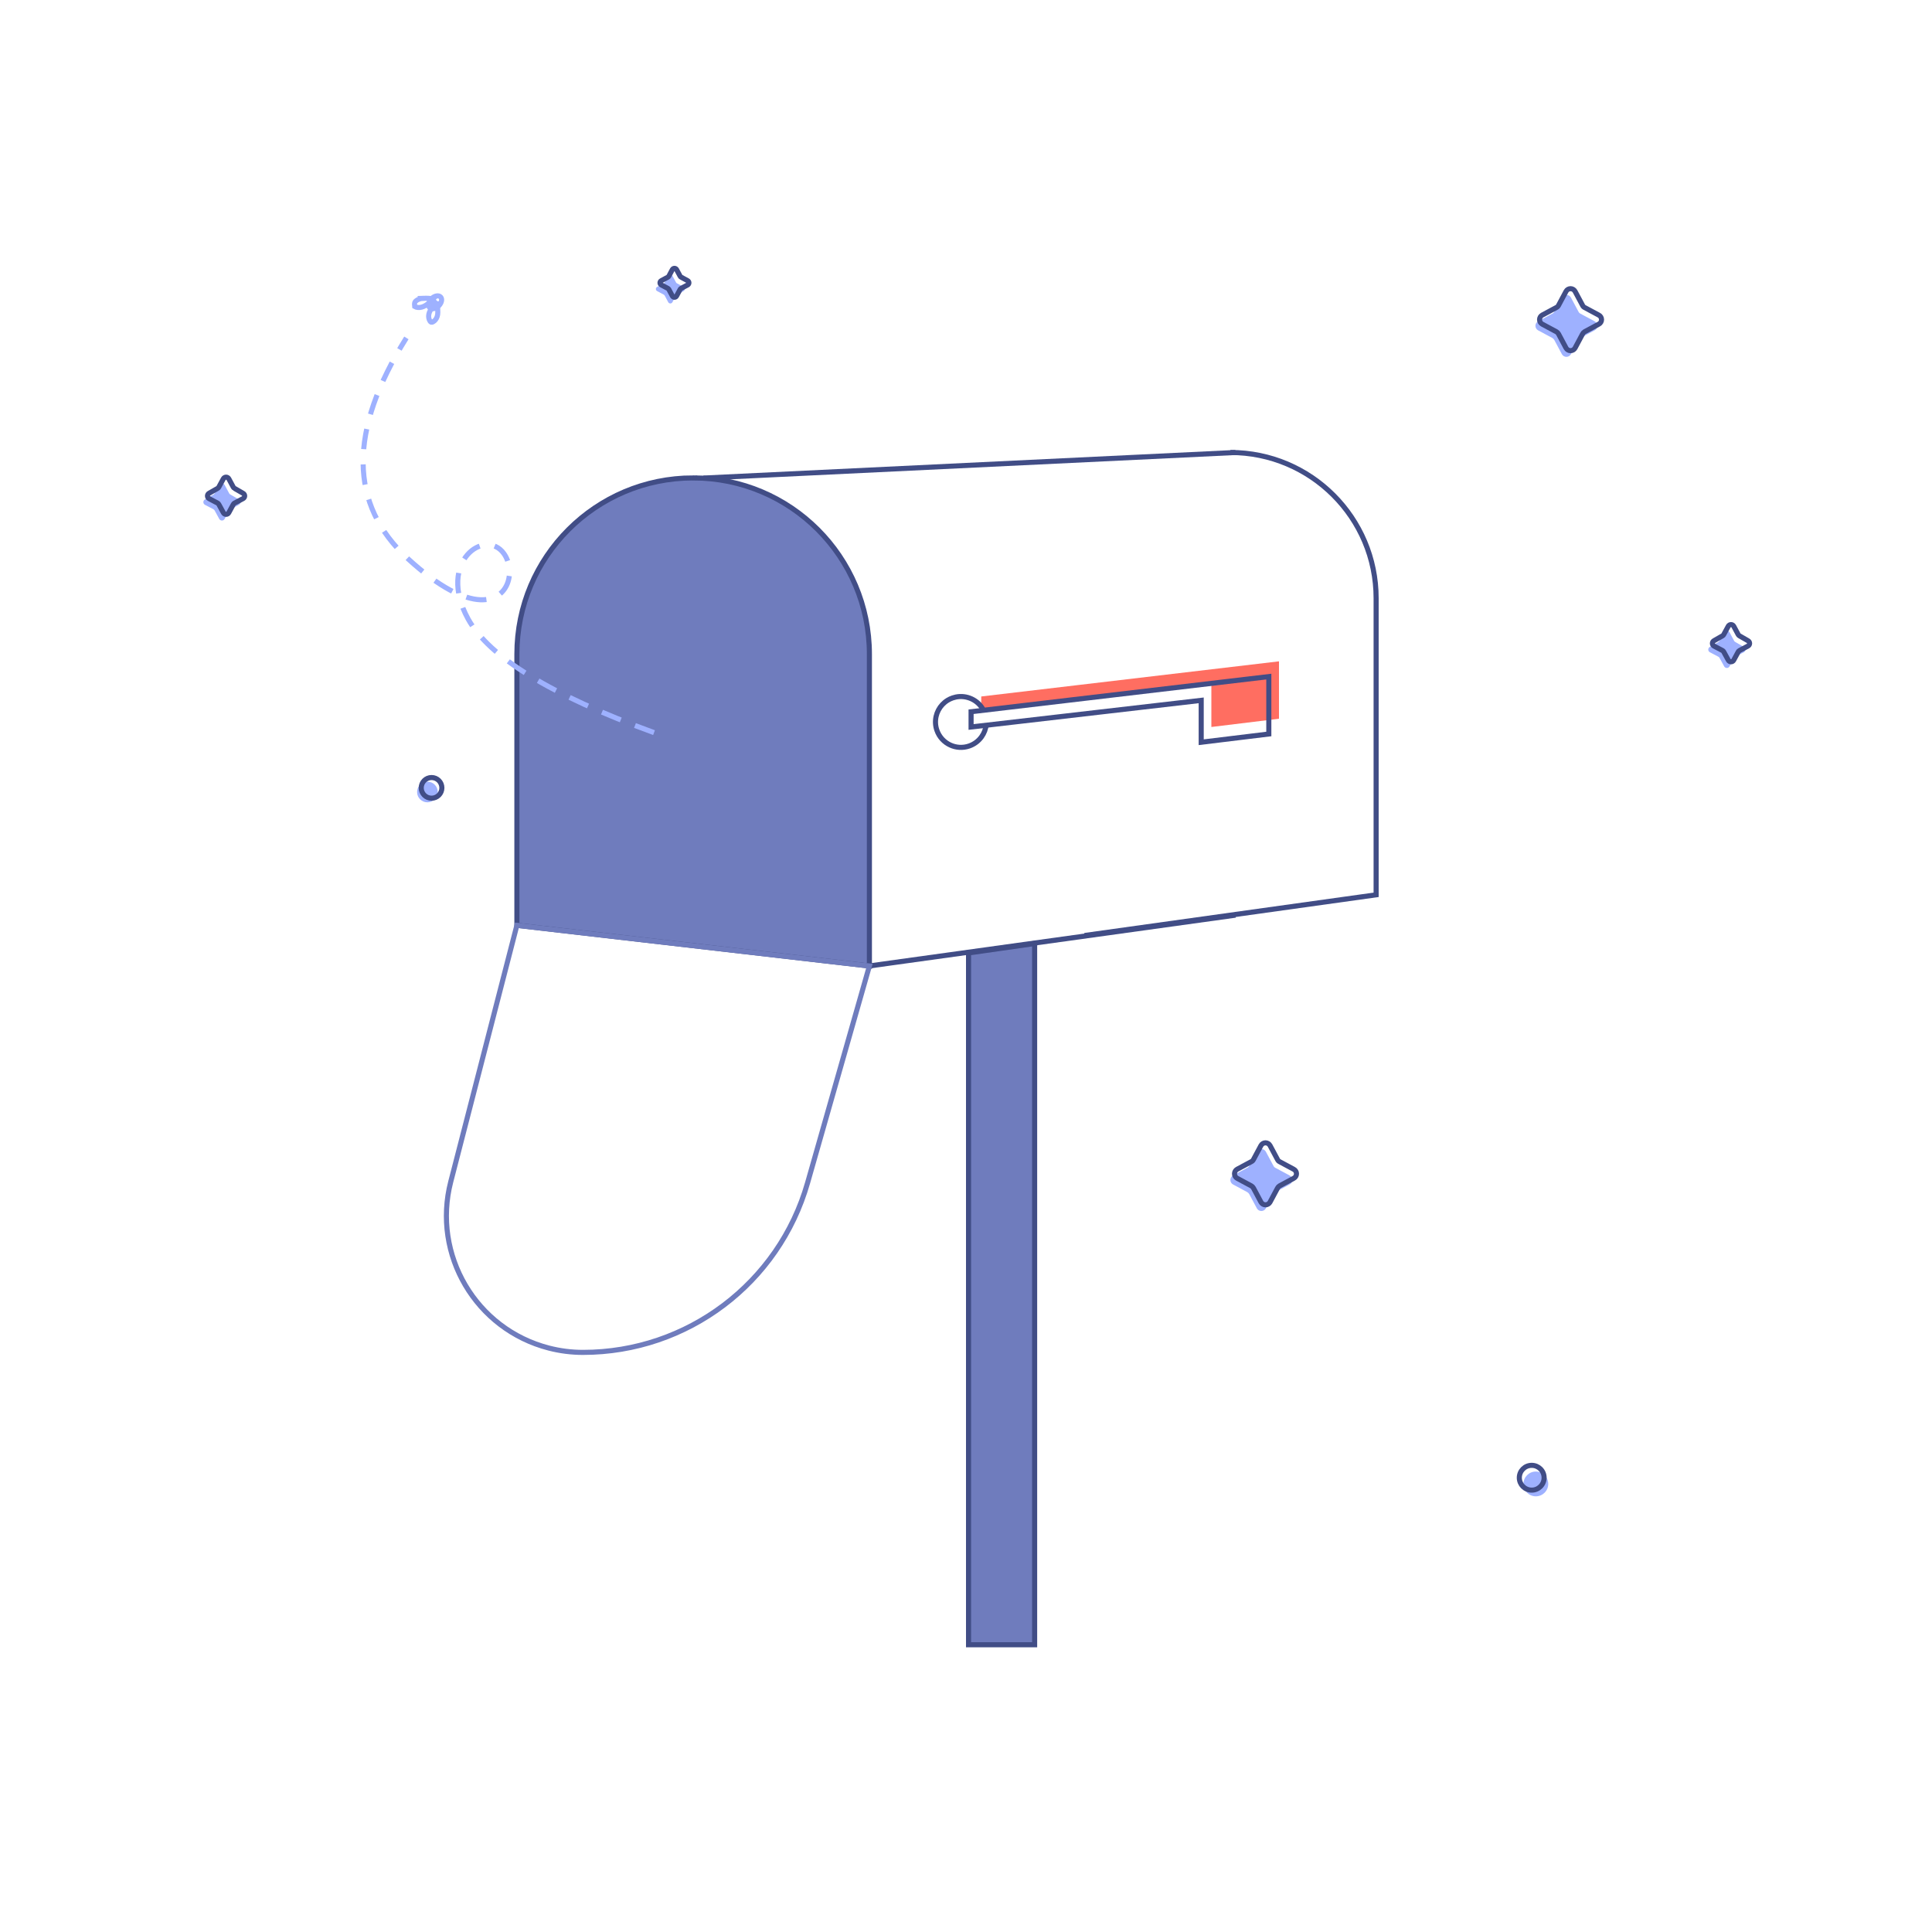 <svg xmlns="http://www.w3.org/2000/svg" width="380" height="380" viewBox="0 0 380 380">
    <g fill="none" fill-rule="evenodd">
        <g transform="translate(39.995 52.78)">
            <circle cx="262.087" cy="239.091" r="2.438" fill="#9EB1FF" fill-rule="nonzero"/>
            <path fill="#9EB1FF" fill-rule="nonzero" d="M46.105 102.995c0 1.123-.91 2.032-2.032 2.032-1.122 0-2.032-.91-2.032-2.032 0-1.122.91-2.032 2.032-2.032 1.122 0 2.032.91 2.032 2.032zM5.33 44.5c-.107-.057-.194-.143-.252-.249l-.89-1.655c-.107-.19-.31-.308-.531-.308-.22 0-.424.118-.532.308l-.899 1.655c-.051.107-.136.194-.241.25l-1.673.956c-.193.106-.312.308-.312.526 0 .218.12.42.312.526l1.673.88c.105.055.19.142.241.249l.9 1.645c.102.197.307.32.531.32.224 0 .429-.123.532-.32l.89-1.645c.057-.105.144-.192.25-.249l1.663-.88c.199-.102.323-.305.323-.526 0-.221-.124-.424-.323-.526L5.33 44.5zM301.33 73.5c-.107-.057-.194-.143-.252-.249l-.89-1.655c-.107-.19-.31-.308-.531-.308-.22 0-.424.118-.532.308l-.899 1.655c-.051.107-.136.194-.241.25l-1.673.956c-.193.106-.312.308-.312.526 0 .218.12.42.312.526l1.673.88c.105.055.19.142.241.249l.9 1.645c.102.197.307.32.531.32.224 0 .429-.123.532-.32l.89-1.645c.057-.105.144-.192.25-.249l1.663-.88c.199-.102.323-.305.323-.526 0-.221-.124-.424-.323-.526l-1.662-.957zM109.185 62.13l-3.147-1.69c-.197-.108-.36-.27-.467-.47l-1.686-3.156c-.197-.366-.579-.595-.994-.595-.415 0-.796.229-.994.595l-1.686 3.157c-.107.198-.27.36-.467.468l-3.147 1.692c-.365.198-.592.58-.592.997 0 .416.227.799.592.997l3.147 1.692c.198.107.36.27.467.468l1.686 3.157c.198.366.58.595.994.595.415 0 .797-.229.994-.595l1.686-3.157c.107-.198.27-.361.467-.468l3.147-1.647c.39-.19.637-.585.637-1.02 0-.434-.248-.83-.637-1.02z"/>
            <path fill="#9EB1FF" fill-rule="nonzero" stroke="#000" d="M109.998 60.912l-3.147-1.692c-.198-.107-.36-.27-.467-.468l-1.686-3.157c-.197-.367-.579-.595-.994-.595-.415 0-.797.228-.994.595l-1.686 3.157c-.107.198-.27.36-.467.468l-3.147 1.692c-.365.198-.593.58-.593.997 0 .416.228.799.593.997l3.147 1.691c.198.108.36.27.467.469l1.686 3.157c.197.366.579.594.994.594.415 0 .797-.228.994-.594l1.686-3.157c.107-.199.27-.361.467-.469l3.147-1.646c.39-.19.637-.585.637-1.02 0-.434-.248-.83-.637-1.02h0z"/>
            <path fill="#9EB1FF" fill-rule="nonzero" d="M94.454 3.65l-1.3-.701c-.085-.037-.152-.105-.19-.19l-.702-1.3c-.084-.148-.241-.24-.412-.24-.171 0-.329.092-.413.24l-.692 1.3c-.043.081-.11.147-.19.19l-1.3.702c-.154.08-.25.239-.25.412 0 .174.096.333.25.413l1.3.693c.077.048.141.113.19.19l.692 1.299c.08.154.24.25.413.25s.332-.096.412-.25l.702-1.3c.043-.08.11-.147.19-.19l1.3-.692c.148-.084.24-.242.24-.413 0-.17-.092-.328-.24-.412zM273.656 10.419l-2.784-1.494c-.173-.084-.313-.224-.397-.398l-1.491-2.788c-.18-.321-.518-.52-.885-.52s-.705.199-.884.52l-1.491 2.788c-.092.175-.239.315-.418.398l-2.783 1.494c-.32.18-.518.518-.518.886s.198.707.518.886l2.783 1.494c.176.097.321.242.418.418l1.49 2.788c.18.321.518.52.885.52s.706-.199.885-.52l1.49-2.788c.09-.175.228-.32.398-.418l2.784-1.494c.332-.17.54-.512.54-.886s-.208-.716-.54-.886zM213.656 178.419l-2.784-1.494c-.173-.084-.313-.224-.397-.398l-1.491-2.788c-.18-.321-.518-.52-.885-.52s-.705.199-.884.52l-1.491 2.788c-.092.175-.239.315-.418.398l-2.783 1.494c-.32.18-.518.518-.518.886s.198.707.518.886l2.783 1.494c.176.097.321.242.418.418l1.49 2.788c.18.321.518.52.885.52s.706-.199.885-.52l1.49-2.788c.09-.175.228-.32.398-.418l2.784-1.494c.332-.17.54-.512.54-.886s-.208-.716-.54-.886z"/>
            <g fill-rule="nonzero" stroke="#414D86" transform="translate(.813)">
                <circle cx="260.461" cy="237.872" r="2.438"/>
                <path d="M46.105 102.183c0 1.122-.91 2.032-2.032 2.032-1.122 0-2.032-.91-2.032-2.032 0-1.123.91-2.032 2.032-2.032 1.122 0 2.032.91 2.032 2.032h0zM5.33 43.281c-.107-.057-.194-.144-.252-.249l-.89-1.655c-.107-.19-.31-.309-.531-.309-.22 0-.424.119-.532.31l-.899 1.654c-.051.107-.136.194-.241.249l-1.673.957c-.193.106-.312.307-.312.526 0 .218.12.42.312.526l1.673.88c.105.055.19.142.241.249l.9 1.645c.102.196.307.32.531.32.224 0 .429-.124.532-.32l.89-1.645c.057-.105.144-.192.25-.249l1.663-.88c.199-.102.323-.305.323-.526 0-.221-.124-.424-.323-.526L5.33 43.28zM301.33 72.281c-.107-.057-.194-.144-.252-.249l-.89-1.655c-.107-.19-.31-.309-.531-.309-.22 0-.424.119-.532.31l-.899 1.654c-.051.107-.136.194-.241.249l-1.673.957c-.193.106-.312.307-.312.526 0 .218.12.42.312.526l1.673.88c.105.055.19.142.241.249l.9 1.645c.102.196.307.32.531.32.224 0 .429-.124.532-.32l.89-1.645c.057-.105.144-.192.25-.249l1.663-.88c.199-.102.323-.305.323-.526 0-.221-.124-.424-.323-.526l-1.662-.957zM94.454 2.432l-1.3-.702c-.085-.038-.152-.105-.19-.19l-.702-1.3C92.178.092 92.021 0 91.85 0c-.171 0-.329.092-.413.24l-.692 1.3c-.043.08-.11.147-.19.19l-1.3.702c-.154.08-.25.239-.25.412 0 .174.096.333.25.413l1.3.692c.077.049.141.114.19.19l.692 1.3c.08.154.24.25.413.25s.332-.096.412-.25l.702-1.3c.043-.08.11-.147.19-.19l1.3-.692c.148-.084.24-.242.24-.413 0-.17-.092-.328-.24-.412zM273.656 9.2l-2.784-1.494c-.173-.084-.313-.224-.397-.398l-1.491-2.788c-.18-.321-.518-.52-.885-.52s-.705.199-.884.52l-1.491 2.788c-.092.175-.239.315-.418.398L262.523 9.2c-.32.18-.518.518-.518.886s.198.707.518.886l2.783 1.494c.176.097.321.242.418.418l1.49 2.788c.18.321.518.52.885.52s.706-.199.885-.52l1.49-2.788c.09-.175.228-.32.398-.418l2.784-1.494c.332-.17.54-.512.54-.886s-.208-.716-.54-.886zM213.656 177.2l-2.784-1.494c-.173-.084-.313-.224-.397-.398l-1.491-2.788c-.18-.321-.518-.52-.885-.52s-.705.199-.884.52l-1.491 2.788c-.092.175-.239.315-.418.398l-2.783 1.494c-.32.18-.518.518-.518.886s.198.707.518.886l2.783 1.494c.176.097.321.242.418.418l1.49 2.788c.18.321.518.52.885.52s.706-.199.885-.52l1.49-2.788c.09-.175.228-.32.398-.418l2.784-1.494c.332-.17.54-.512.54-.886s-.208-.716-.54-.886z"/>
            </g>
            <path fill="#6F7CBD" stroke="#414D86" d="M163.505 132.796v137.923h-13V134.653l13-1.857z"/>
            <path stroke="#414D86" d="M202.005 36.22c15.832 0 28.666 12.834 28.666 28.666v58.333l-57.333 8"/>
            <path stroke="#414D86" d="M99.005 46.208L171.005 36.219 203.005 132.208 99.005 137.208" transform="rotate(-180 151.005 86.714)"/>
            <path fill="#6F7CBD" stroke="#414D86" d="M96.338 41.22c19.146 0 34.667 15.52 34.667 34.666v61.333h0l-69.334-8V75.886c0-19.146 15.521-34.667 34.667-34.667z"/>
            <path stroke="#6F7CBD" d="M74.671 129.22c20.517 0 38.546 13.607 44.171 33.338l12.163 42.661h0l-69.334 8-13.008-50.432c-3.705-14.364 4.936-29.012 19.3-32.717 2.191-.565 4.445-.85 6.708-.85z" transform="matrix(1 0 0 -1 0 342.438)"/>
            <path fill="#FF6E61" d="M166.304 77.296L153.005 78.916 153.005 90.208 211.566 83.296 211.566 80.296 166.304 85.534z" transform="rotate(-180 182.285 83.752)"/>
            <path stroke="#414D86" d="M149.792 94.198c2.162-.356 3.856-2.099 4.14-4.284.027-.213.041-.43.041-.65 0-.371-.04-.733-.117-1.081-.098-.444-.255-.866-.462-1.257-.839-1.583-2.504-2.662-4.42-2.662-1.418 0-2.698.59-3.608 1.538-.862.899-1.393 2.119-1.393 3.462 0 1.072.337 2.065.911 2.878.513.728 1.215 1.312 2.035 1.682" transform="rotate(-109 148.973 89.231)"/>
            <path stroke="#414D86" d="M164.304 80.296L151.005 81.916 151.005 93.208 209.566 86.296 209.566 83.296 164.304 88.534z" transform="rotate(-180 180.285 86.752)"/>
            <path stroke="#9EB1FF" stroke-dasharray="4 3" d="M93.158 87.977c-1.13-21.544-4.702-35.388-10.717-41.533-9.024-9.218-18.133-1.939-14.322 3.005 2.438 3.162 8.592 3.778 10.037-1.791.814-3.138.134-8.239-3.548-15.954C67.798 17.43 53.98 13.096 33.155 18.7" transform="scale(-1 1) rotate(73 0 -33.197)"/>
            <ellipse cx="45.584" cy="6.677" stroke="#9EB1FF" rx="1.5" ry="1" transform="rotate(-44 45.584 6.677)"/>
            <path stroke="#9EB1FF" d="M45.882 6.542l.021.098c.103.497.208 1.191.215 1.983.006.628-.18 1.124-.447 1.468-.15.194-.323.339-.496.426-.123.062-.244.105-.345.08-.096-.023-.177-.12-.252-.228-.112-.164-.197-.38-.238-.626-.07-.428-.002-.944.3-1.463.275-.472.573-.896.847-1.25.186-.242.361-.45.51-.62l-.115.132zM43.239 5.892c.778-.03 1.5.027 2.04.097-.313.4-.864.864-1.557 1.298-.545.34-1.077.45-1.52.41-.248-.023-.466-.09-.635-.189-.099-.735.043-.92.235-1.085.336-.289.823-.507 1.437-.531z"/>
        </g>
    </g>
</svg>
